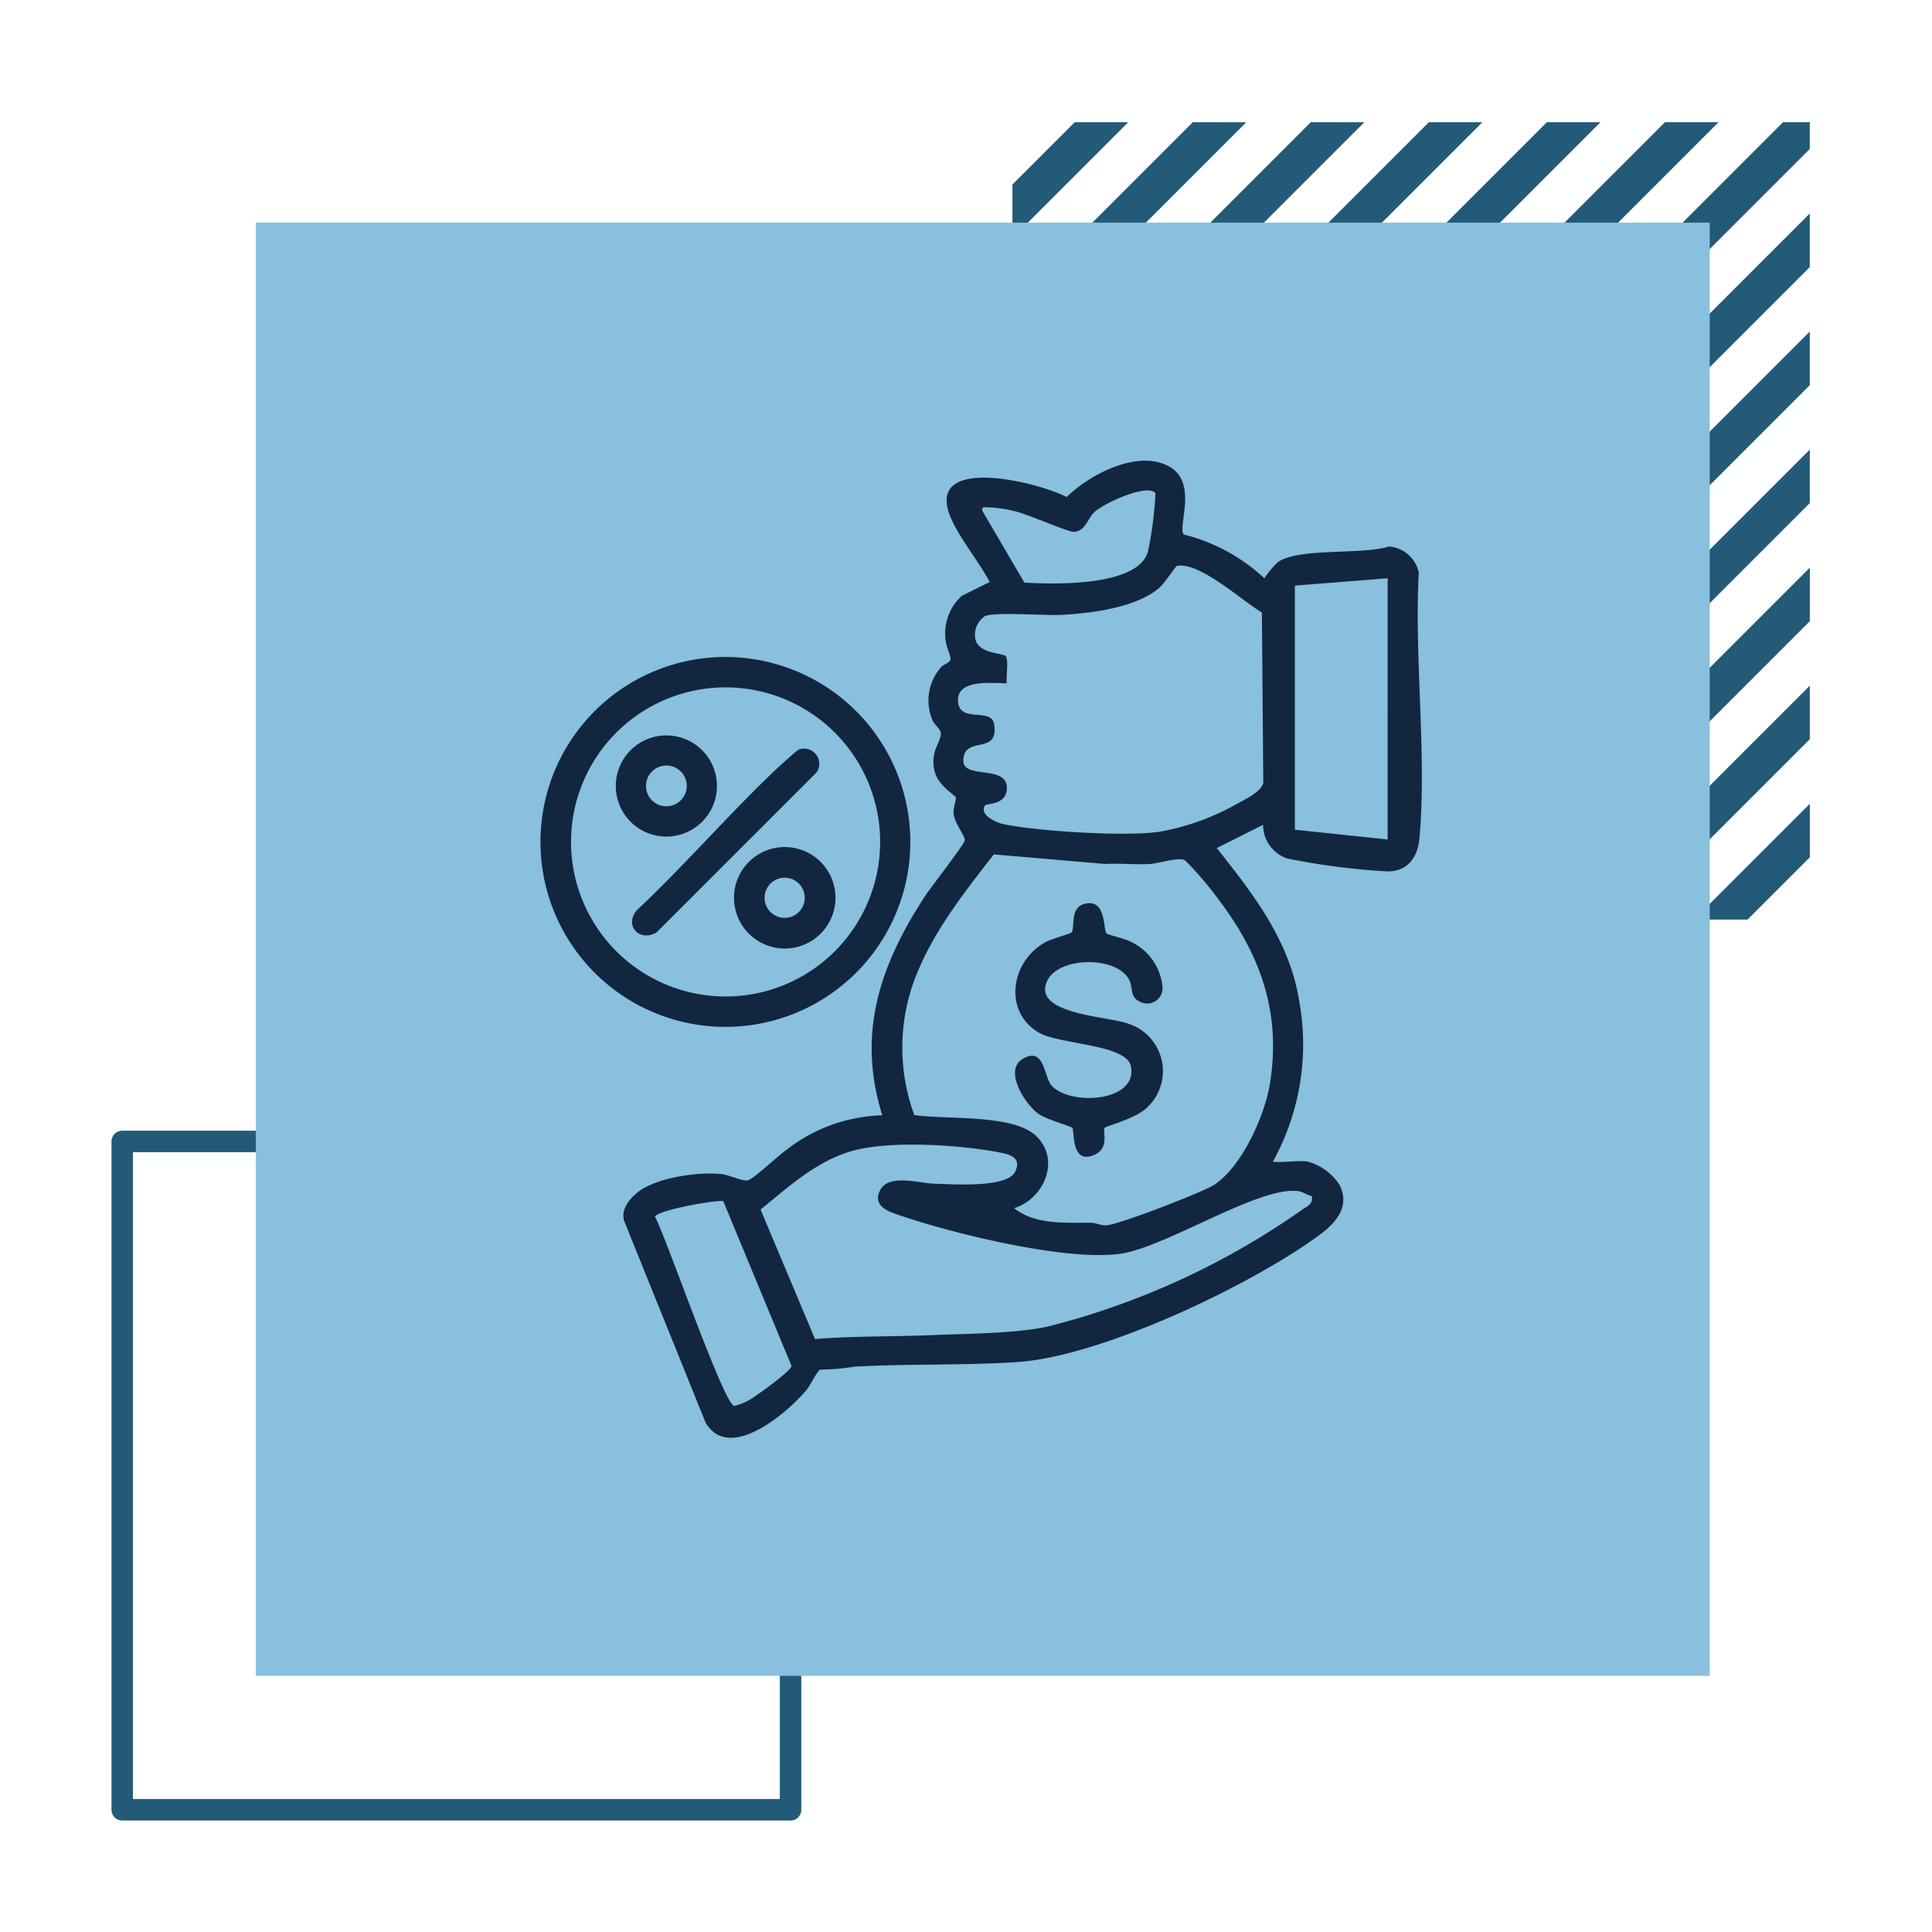 <svg xmlns="http://www.w3.org/2000/svg" xmlns:xlink="http://www.w3.org/1999/xlink" width="180" height="180" viewBox="0 0 180 180">
  <defs>
    <clipPath id="clip-path">
      <rect id="Rectangle_404232" data-name="Rectangle 404232" width="82.118" height="91.031" fill="#12263f"/>
    </clipPath>
  </defs>
  <g id="img32" transform="translate(-358.668 -5326)">
    <rect id="Rectangle_403656" data-name="Rectangle 403656" width="180" height="180" transform="translate(358.668 5326)" fill="none"/>
    <g id="Group_1101106" data-name="Group 1101106" transform="translate(-148.045 -2662)">
      <g id="Group_1101010" data-name="Group 1101010" transform="translate(601.04 7999.387)">
        <path id="Path_875656" data-name="Path 875656" d="M213.638,10.626,141.848,82.417v2.494h2.494L216.133,13.12V10.626Z" transform="translate(-141.846 -10.626)" fill="#225a78"/>
        <path id="Path_875657" data-name="Path 875657" d="M202.64,10.626,141.848,71.419v4.989l65.781-65.782Z" transform="translate(-141.846 -10.626)" fill="#225a78"/>
        <path id="Path_875658" data-name="Path 875658" d="M191.64,10.626,141.847,60.42v4.988l54.782-54.783Z" transform="translate(-141.846 -10.626)" fill="#225a78"/>
        <path id="Path_875659" data-name="Path 875659" d="M180.642,10.626l-38.8,38.8V54.41l43.784-43.784Z" transform="translate(-141.846 -10.626)" fill="#225a78"/>
        <path id="Path_875660" data-name="Path 875660" d="M169.644,10.626l-27.8,27.8v4.988l32.786-32.786Z" transform="translate(-141.846 -10.626)" fill="#225a78"/>
        <path id="Path_875661" data-name="Path 875661" d="M158.645,10.626l-16.8,16.8v4.989l21.787-21.787Z" transform="translate(-141.846 -10.626)" fill="#225a78"/>
        <path id="Path_875662" data-name="Path 875662" d="M147.646,10.626l-5.8,5.8v4.989l10.788-10.788Z" transform="translate(-141.846 -10.626)" fill="#225a78"/>
        <path id="Path_875663" data-name="Path 875663" d="M268.109,147.676H273.1l5.8-5.8v-4.988Z" transform="translate(-204.61 -73.39)" fill="#225a78"/>
        <path id="Path_875664" data-name="Path 875664" d="M246.238,136.8h4.989l16.8-16.8v-4.988Z" transform="translate(-193.738 -62.518)" fill="#225a78"/>
        <path id="Path_875665" data-name="Path 875665" d="M224.368,125.933h4.989l27.8-27.8V93.147Z" transform="translate(-182.867 -51.646)" fill="#225a78"/>
        <path id="Path_875666" data-name="Path 875666" d="M202.5,115.061h4.989l38.795-38.8V71.277Z" transform="translate(-171.996 -40.775)" fill="#225a78"/>
        <path id="Path_875667" data-name="Path 875667" d="M180.628,104.19h4.988L235.41,54.4V49.407Z" transform="translate(-161.123 -29.904)" fill="#225a78"/>
        <path id="Path_875668" data-name="Path 875668" d="M158.757,93.318h4.989l60.792-60.793V27.536Z" transform="translate(-150.252 -19.032)" fill="#225a78"/>
      </g>
      <rect id="Rectangle_403642" data-name="Rectangle 403642" width="62.268" height="62.267" transform="translate(518.1 8094.346)" fill="none" stroke="#225a78" stroke-linecap="round" stroke-linejoin="round" stroke-width="2"/>
      <rect id="Rectangle_403641" data-name="Rectangle 403641" width="135.46" height="135.39" transform="translate(530.543 8008.745)" fill="#88c0de"/>
      <g id="Group_1101638" data-name="Group 1101638" transform="translate(557.066 8030.924)">
        <g id="Group_1101637" data-name="Group 1101637" clip-path="url(#clip-path)">
          <path id="Path_876333" data-name="Path 876333" d="M206.75,200.236c-1.059,1.071-3.845,1.752-3.991,1.922-.245.285.529,1.9-1,2.54-2.141.9-1.8-2.226-2.009-2.533-.1-.142-2.42-.781-3.142-1.293-1.281-.909-3.271-4.048-1.507-5.117,2.094-1.268,1.988,1.752,2.744,2.515,1.9,1.92,8.083,1.4,7.347-1.882-.451-2.01-6.635-1.993-8.53-3.076-3.41-1.949-2.679-6.756.686-8.5.485-.252,2.26-.752,2.33-.854.342-.5-.237-2.455,1.4-2.707,1.875-.289,1.509,2.536,1.875,2.813.19.144,1.613.44,2.208.748a5.172,5.172,0,0,1,2.971,4.083,1.434,1.434,0,0,1-2.162,1.475c-.825-.386-.593-1.2-.868-1.861-.991-2.379-6.625-2.375-7.711-.014-1.432,3.116,5.8,3.273,7.609,3.981a4.636,4.636,0,0,1,1.744,7.76" transform="translate(-150.191 -140.01)" fill="#12263f"/>
          <path id="Path_876334" data-name="Path 876334" d="M97.767,65.311a5.231,5.231,0,0,1,2.888,2.115c1.032,1.981-.23,3.511-1.791,4.667C92.515,76.8,78.522,83.445,70.712,83.97c-5.066.341-10.2.147-15.257.436a19.966,19.966,0,0,1-3.139.272c-.315.1-.938,1.468-1.292,1.892-1.77,2.122-7.209,6.8-9.407,3.049l-7.591-18.8c-.346-1.094.593-2.174,1.424-2.779,1.754-1.276,5.586-1.821,7.707-1.569.669.08,1.941.7,2.421.565.533-.146,2.8-2.292,3.559-2.822a15.181,15.181,0,0,1,8.941-3.228c-2.4-7.687-.188-14.043,4-20.448.513-.784,3.652-4.8,3.687-5.173.04-.421-.979-1.583-1.046-2.533-.04-.566.265-1.126.2-1.485-.029-.156-1.652-1.084-1.966-2.413-.449-1.909.6-2.653.58-3.548-.008-.368-.593-.774-.793-1.243a4.684,4.684,0,0,1,.8-4.891c.236-.277.8-.413.893-.717.077-.255-.394-1.189-.449-1.772a4.688,4.688,0,0,1,1.524-4.186L68.084,11.3c-1-1.908-2.778-4.024-3.608-5.946C61.876-.671,72.6,1.984,75.255,3.385,77.373,1.31,81.686-.983,84.624.442c2.969,1.44.953,5.62,1.53,6.431a17.113,17.113,0,0,1,7.519,4.075,9.545,9.545,0,0,1,1.242-1.483c1.879-1.385,7.909-.676,10.359-1.472a3.069,3.069,0,0,1,2.788,2.443c-.433,7.966.756,16.891.062,24.747-.149,1.68-1.041,3.033-2.851,3.083a63.767,63.767,0,0,1-9.5-1.215,3.325,3.325,0,0,1-2.218-3.129l-4.319,2.164c3.4,4.28,6.756,8.585,7.669,14.161a22.577,22.577,0,0,1-2.438,15.061c1.016.117,2.329-.161,3.3,0M83.526,3.018c-.8-.926-4.9.992-5.709,1.792-.612.6-.811,1.754-1.9,1.819-.5.03-4.363-1.683-5.547-1.939a12.278,12.278,0,0,0-2.39-.343c-.313.008-.7-.137-.568.342l3.906,6.67c2.7.15,10.512.4,11.5-2.851a33.675,33.675,0,0,0,.711-5.491m-15.876,29.1c-.6.872,1.078,1.612,1.742,1.749,3.216.665,11.285,1.166,14.475.708A22.575,22.575,0,0,0,91.063,32c.794-.441,2.406-1.174,2.511-2.038l-.129-15.82C91.662,13.1,87.631,9.386,85.527,9.8c-.137.027-1.139,1.658-1.768,2.156-2.215,1.756-6.214,2.256-8.966,2.406-1.461.08-6.247-.291-7.158.12a2.1,2.1,0,0,0-.869,2.222c.4,1.326,2.582,1.19,2.815,1.512.3.411-.006,1.927.1,2.518-1.336.01-4.677-.442-4.547,1.687.127,2.074,3.09.53,3.358,2.112.508,2.992-2.837.979-2.861,3.409-.018,1.8,4.2.3,4.047,2.668-.1,1.5-1.871,1.286-2.027,1.512m37.51-21.169-8.643.682V34.379l8.643.91Zm-34.8,58.682c1.946,1.577,4.769,1.34,7.161,1.364.433,0,.881.244,1.366.243,1.09,0,9.05-3.094,10.112-3.781,2.571-1.664,4.7-6.43,5.185-9.372,1.105-6.747-.928-12.2-4.956-17.446a30.116,30.116,0,0,0-2.953-3.421c-.688-.316-2.382.3-3.283.35-1.361.076-2.747-.078-4.112,0l-10.412-.892c-2.549,3.27-5.291,6.748-6.946,10.581a18.193,18.193,0,0,0-.461,13.7c2.931.452,9.184-.124,11.353,1.954,2.323,2.225.711,5.888-2.054,6.719m27.733-1.126c-.44-.076-.805-.393-1.25-.455-3.681-.51-12.355,5.259-16.649,5.841-5.121.693-15.9-1.963-20.934-3.739-1.038-.366-2.027-.959-1.379-2.2.815-1.555,3.677-.624,5.078-.593,1.613.035,6.783.437,7.513-1.15.574-1.249-.426-1.56-1.422-1.756-3.662-.718-10.144-1.145-13.7-.171-3.378.926-5.967,3.345-8.615,5.479l5.073,12.07c3.644-.3,7.3-.213,10.941-.37,3.213-.139,7.772-.137,10.792-.807a71.567,71.567,0,0,0,23.547-10.8c.507-.375,1.179-.571,1-1.355m-54.831.474c-.872-.1-6.26.889-6.354,1.468,1.013,1.827,6.449,17.647,7.4,17.622a5.92,5.92,0,0,0,2.145-1.063c.518-.334,3.208-2.3,3.171-2.667Z" transform="translate(-26.23 0)" fill="#12263f"/>
          <path id="Path_876335" data-name="Path 876335" d="M34.46,97.636a17.23,17.23,0,1,1-17.23-17.23,17.23,17.23,0,0,1,17.23,17.23m-2.812,0a14.4,14.4,0,1,0-14.4,14.4,14.4,14.4,0,0,0,14.4-14.4" transform="translate(0 -62.119)" fill="#12263f"/>
          <path id="Path_876336" data-name="Path 876336" d="M53.059,118.091a1.414,1.414,0,0,1,1.669,2.129l-14.9,14.9c-1.628.938-3.028-.661-1.841-2.069,4.444-4.177,8.475-8.841,12.883-13.044.289-.276,2.046-1.87,2.185-1.912" transform="translate(-29.009 -91.172)" fill="#12263f"/>
          <path id="Path_876337" data-name="Path 876337" d="M88.736,162.986a4.727,4.727,0,1,1-4.727-4.728,4.727,4.727,0,0,1,4.727,4.728m-2.864,0A1.871,1.871,0,1,0,84,164.856a1.871,1.871,0,0,0,1.871-1.871" transform="translate(-61.249 -122.264)" fill="#12263f"/>
          <path id="Path_876338" data-name="Path 876338" d="M40.284,117.239a4.712,4.712,0,1,1-4.712-4.712,4.712,4.712,0,0,1,4.712,4.712m-2.81-.008a1.9,1.9,0,1,0-1.9,1.9,1.9,1.9,0,0,0,1.9-1.9" transform="translate(-23.841 -86.934)" fill="#12263f"/>
        </g>
      </g>
    </g>
  </g>
</svg>
